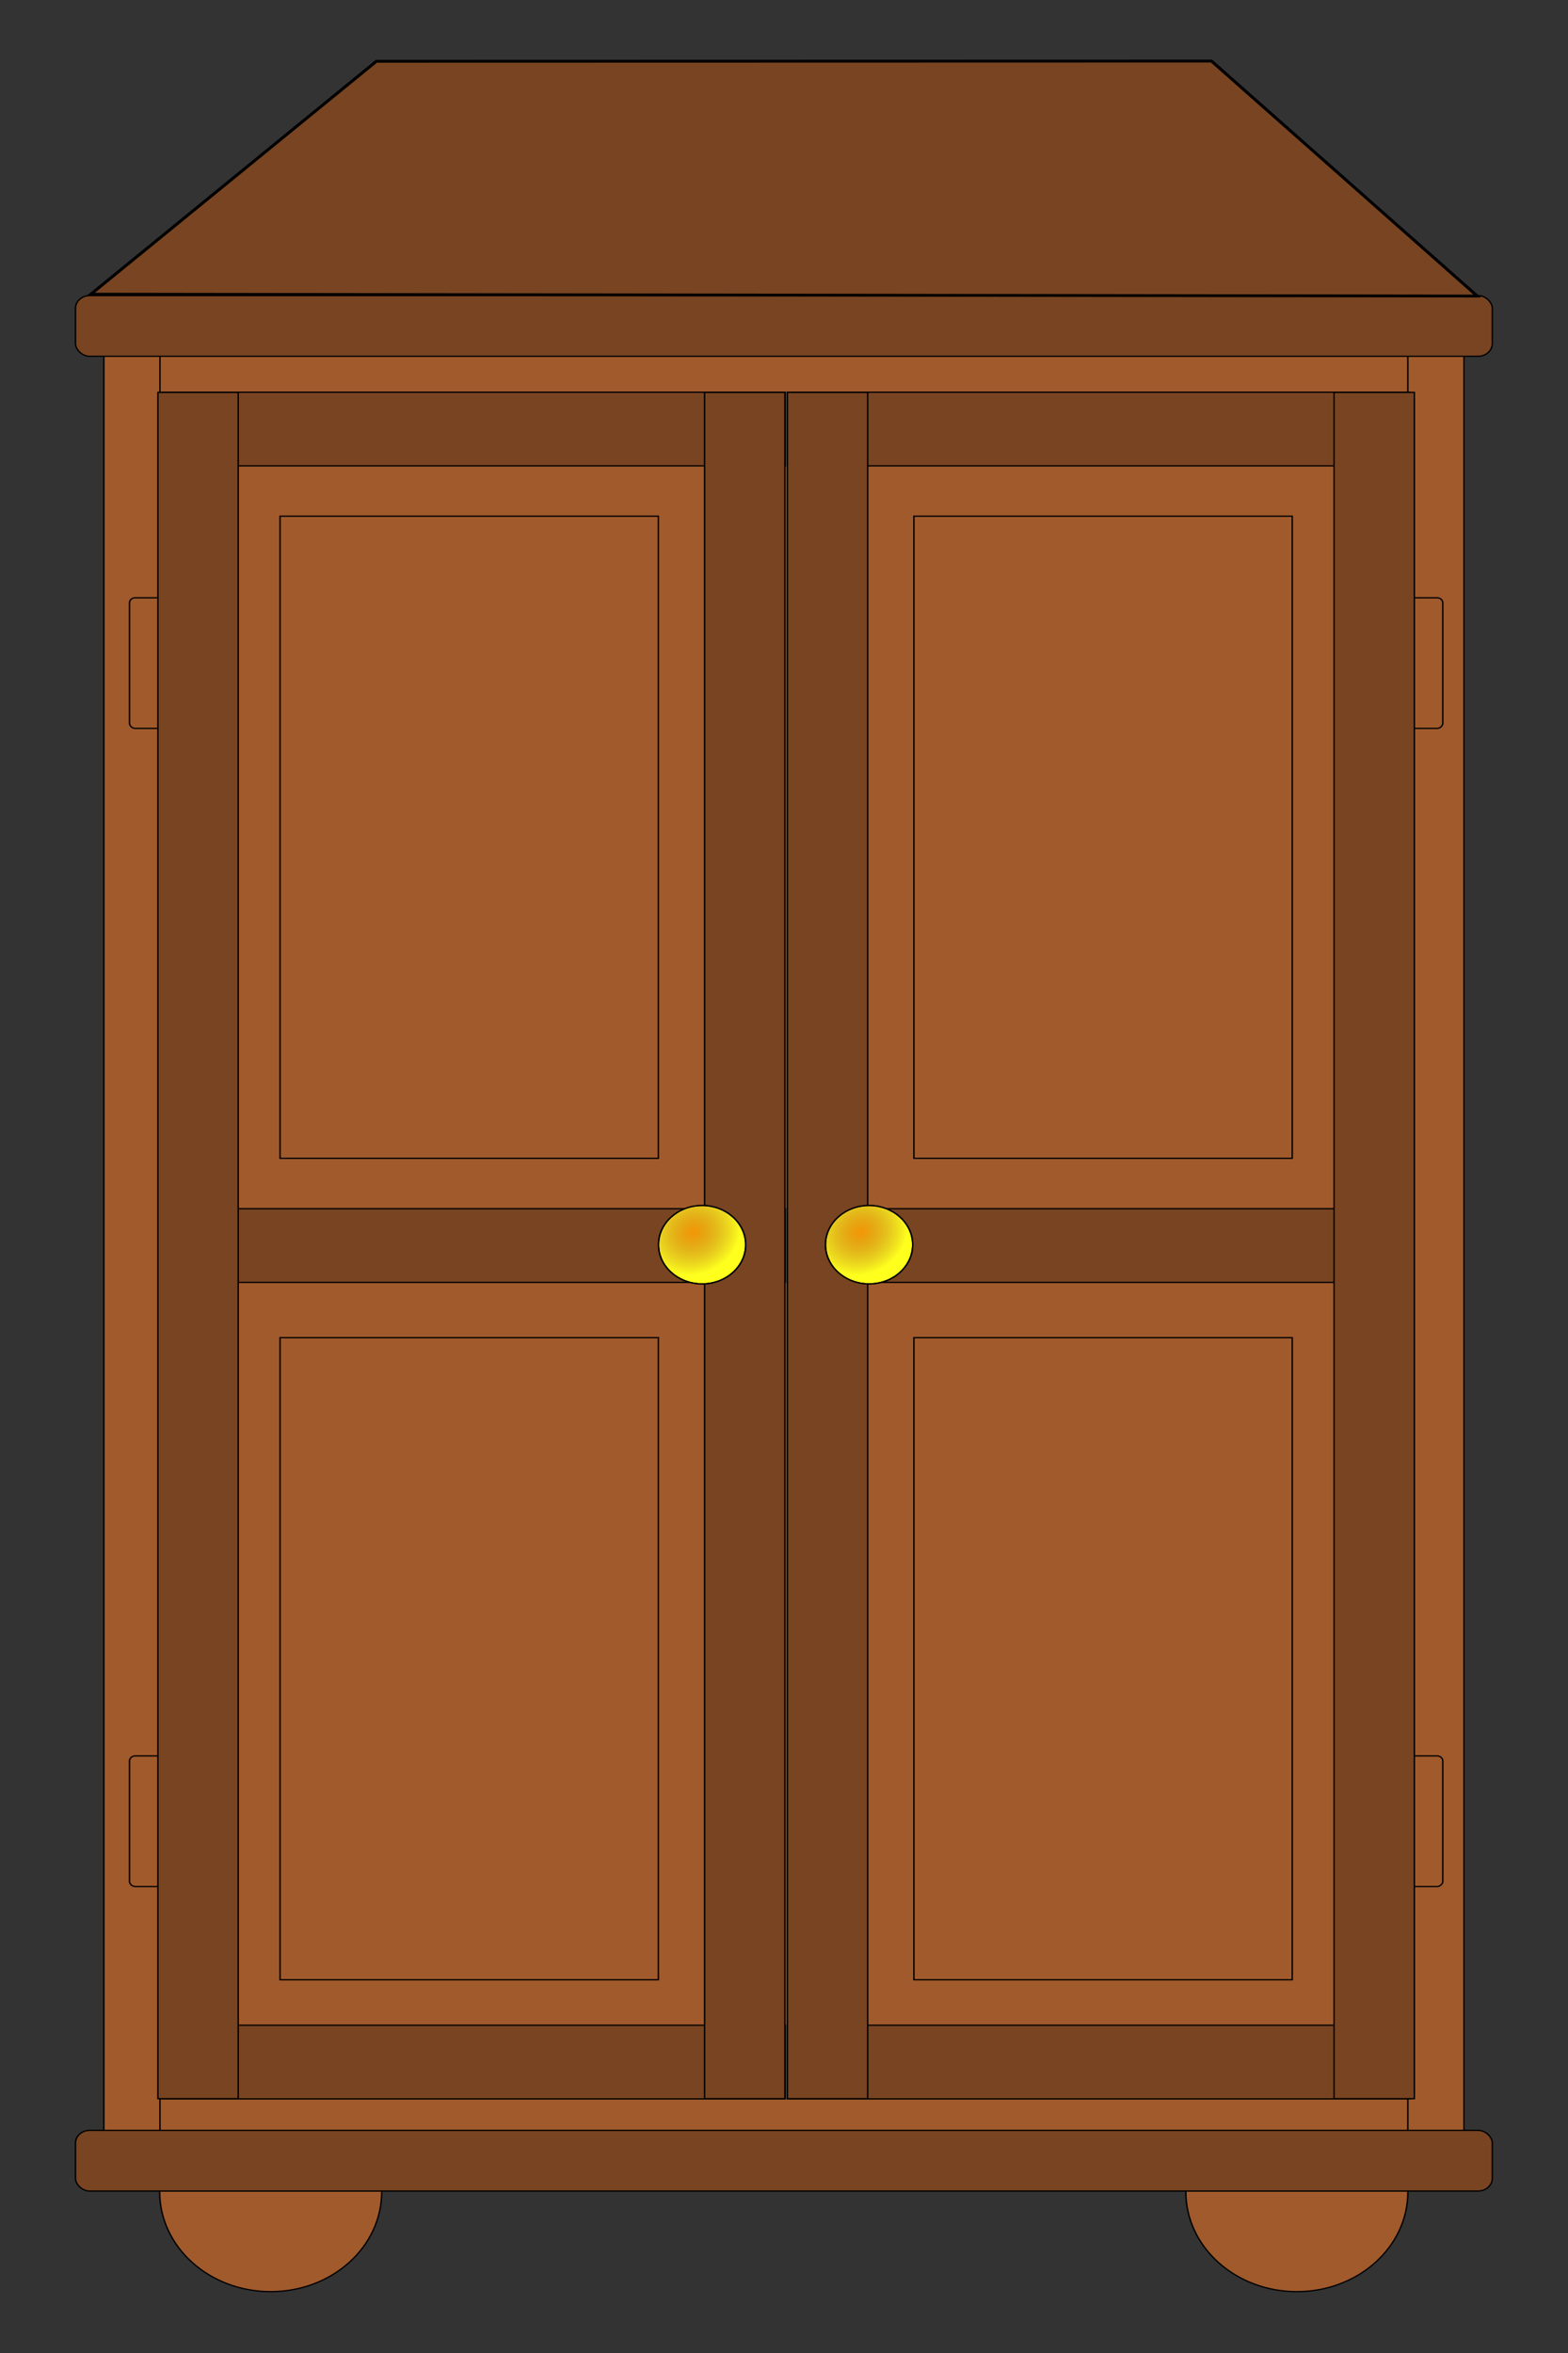 <?xml version="1.0" encoding="UTF-8" standalone="no"?>
<!-- Created with Inkscape (http://www.inkscape.org/) -->

<svg
   xmlns:dc="http://purl.org/dc/elements/1.1/"
   xmlns:cc="http://creativecommons.org/ns#"
   xmlns:rdf="http://www.w3.org/1999/02/22-rdf-syntax-ns#"
   xmlns:svg="http://www.w3.org/2000/svg"
   xmlns="http://www.w3.org/2000/svg"
   xmlns:xlink="http://www.w3.org/1999/xlink"
   xmlns:sodipodi="http://sodipodi.sourceforge.net/DTD/sodipodi-0.dtd"
   xmlns:inkscape="http://www.inkscape.org/namespaces/inkscape"
   width="500"
   height="750"
   id="svg2"
   sodipodi:version="0.32"
   inkscape:version="0.48.1 r9760"
   sodipodi:docname="Stellaris_Cupboard.svg"
   inkscape:output_extension="org.inkscape.output.svg.inkscape"
   version="1.0">
  <rect width="100%" height="100%" fill="#333333" stroke="none"/>
  <defs
     id="defs4">
    <linearGradient
       id="linearGradient5696">
      <stop
         style="stop-color:#f49705;stop-opacity:1;"
         offset="0"
         id="stop5698" />
      <stop
         style="stop-color:#a05a2c;stop-opacity:0;"
         offset="1"
         id="stop5700" />
    </linearGradient>
    <inkscape:perspective
       sodipodi:type="inkscape:persp3d"
       inkscape:vp_x="0 : 526.18109 : 1"
       inkscape:vp_y="0 : 1000 : 0"
       inkscape:vp_z="744.09448 : 526.18109 : 1"
       inkscape:persp3d-origin="372.04724 : 350.78739 : 1"
       id="perspective10" />
    <radialGradient
       inkscape:collect="always"
       xlink:href="#linearGradient5696-8"
       id="radialGradient5702-7"
       cx="-79.317"
       cy="320.099"
       fx="-79.317"
       fy="320.099"
       r="27.348"
       gradientUnits="userSpaceOnUse" />
    <linearGradient
       id="linearGradient5696-8">
      <stop
         style="stop-color:#f4e405;stop-opacity:1;"
         offset="0"
         id="stop5698-6" />
      <stop
         style="stop-color:#a05a2c;stop-opacity:0;"
         offset="1"
         id="stop5700-0" />
    </linearGradient>
    <radialGradient
       inkscape:collect="always"
       xlink:href="#linearGradient5696-4"
       id="radialGradient5702-0"
       cx="-83.897"
       cy="316.691"
       fx="-83.897"
       fy="316.691"
       r="27.348"
       gradientUnits="userSpaceOnUse"
       gradientTransform="matrix(0.775,0.673,-0.738,0.85,214.013,98.704)" />
    <linearGradient
       id="linearGradient5696-4">
      <stop
         style="stop-color:#f49705;stop-opacity:1;"
         offset="0"
         id="stop5698-1" />
      <stop
         style="stop-color:#a05a2c;stop-opacity:0;"
         offset="1"
         id="stop5700-9" />
    </linearGradient>
    <radialGradient
       r="27.348"
       fy="316.691"
       fx="-83.897"
       cy="316.691"
       cx="-83.897"
       gradientTransform="matrix(0.775,0.673,-0.738,0.85,214.013,98.704)"
       gradientUnits="userSpaceOnUse"
       id="radialGradient5759"
       xlink:href="#linearGradient5696-4"
       inkscape:collect="always" />
    <radialGradient
       inkscape:collect="always"
       xlink:href="#linearGradient5696"
       id="radialGradient5782"
       gradientUnits="userSpaceOnUse"
       gradientTransform="matrix(0.775,0.673,-0.738,0.85,214.013,98.704)"
       cx="-83.897"
       cy="316.691"
       fx="-83.897"
       fy="316.691"
       r="27.348" />
  </defs>
  <sodipodi:namedview
     id="base"
     pagecolor="#ffffff"
     bordercolor="#666666"
     borderopacity="1.0"
     inkscape:pageopacity="0.0"
     inkscape:pageshadow="2"
     inkscape:zoom="0.39291847"
     inkscape:cx="-106.43793"
     inkscape:cy="220.96551"
     inkscape:document-units="px"
     inkscape:current-layer="layer1"
     showgrid="false"
     inkscape:window-width="1280"
     inkscape:window-height="708"
     inkscape:window-x="0"
     inkscape:window-y="26"
     showguides="true"
     inkscape:guide-bbox="true"
     inkscape:window-maximized="0" />
  <g
     inkscape:label="Ebene 1"
     inkscape:groupmode="layer"
     id="layer1"
     transform="translate(-121.892,-134.296)">
    <g
       id="g5788"
       transform="matrix(1.005,0,0,0.903,-1.893,86.725)">
      <path
         inkscape:export-ydpi="90"
         inkscape:export-xdpi="90"
         inkscape:export-filename="F:\zeitungsanzeige_200905\schrank_dunkler.png"
         transform="matrix(0.618,0,0,0.618,719.436,698.217)"
         d="m -242,207.362 c 0,31.48 -25.52,57 -57,57 -31.48,0 -57,-25.52 -57,-57 0,-31.48 25.52,-57 57,-57 31.48,0 57,25.52 57,57 z"
         sodipodi:ry="57"
         sodipodi:rx="57"
         sodipodi:cy="207.36218"
         sodipodi:cx="-299"
         id="path2551"
         style="fill:#a05a2c;fill-opacity:1;fill-rule:nonzero;stroke:#000000;stroke-width:0.728;stroke-linecap:butt;stroke-linejoin:miter;stroke-miterlimit:4;stroke-opacity:1;stroke-dasharray:none;stroke-dashoffset:0;marker:none;visibility:visible;display:inline;overflow:visible;enable-background:accumulate"
         sodipodi:type="arc" />
      <path
         inkscape:export-ydpi="90"
         inkscape:export-xdpi="90"
         inkscape:export-filename="F:\zeitungsanzeige_200905\schrank_dunkler.png"
         sodipodi:type="arc"
         style="fill:#a05a2c;fill-opacity:1;fill-rule:nonzero;stroke:#000000;stroke-width:0.728;stroke-linecap:butt;stroke-linejoin:miter;stroke-miterlimit:4;stroke-opacity:1;stroke-dasharray:none;stroke-dashoffset:0;marker:none;visibility:visible;display:inline;overflow:visible;enable-background:accumulate"
         id="path2553"
         sodipodi:cx="-299"
         sodipodi:cy="207.36218"
         sodipodi:rx="57"
         sodipodi:ry="57"
         d="m -242,207.362 c 0,31.48 -25.52,57 -57,57 -31.48,0 -57,-25.52 -57,-57 0,-31.48 25.52,-57 57,-57 31.48,0 57,25.52 57,57 z"
         transform="matrix(0.618,0,0,0.618,393.838,698.217)" />
      <rect
         inkscape:export-ydpi="90"
         inkscape:export-xdpi="90"
         inkscape:export-filename="F:\zeitungsanzeige_200905\schrank_dunkler.png"
         style="fill:#a05a2c;fill-opacity:1;fill-rule:nonzero;stroke:#666666;stroke-width:0.902;stroke-linecap:butt;stroke-linejoin:miter;stroke-miterlimit:4;stroke-opacity:1;stroke-dasharray:none;stroke-dashoffset:0;marker:none;visibility:visible;display:inline;overflow:visible;enable-background:accumulate"
         id="rect2555"
         width="430.829"
         height="628.747"
         x="156.477"
         y="177.945"
         rx="2.3927738e-05"
         ry="1.1535854e-05" />
      <rect
         inkscape:export-ydpi="90"
         inkscape:export-xdpi="90"
         inkscape:export-filename="F:\zeitungsanzeige_200905\schrank_dunkler.png"
         style="fill:#a05a2c;fill-opacity:1;fill-rule:nonzero;stroke:#666666;stroke-width:0.152;stroke-linecap:butt;stroke-linejoin:miter;stroke-miterlimit:4;stroke-opacity:1;stroke-dasharray:none;stroke-dashoffset:0;marker:none;visibility:visible;display:inline;overflow:visible;enable-background:accumulate"
         id="rect2557"
         width="431.579"
         height="17.838"
         x="156.102"
         y="789.229"
         rx="2.3969389e-05"
         ry="3.2727863e-07" />
      <rect
         inkscape:export-ydpi="90"
         inkscape:export-xdpi="90"
         inkscape:export-filename="F:\zeitungsanzeige_200905\schrank_dunkler.png"
         ry="3.2727863e-07"
         rx="2.3969389e-05"
         y="177.57"
         x="156.102"
         height="17.838"
         width="431.579"
         id="rect2559"
         style="fill:#a05a2c;fill-opacity:1;fill-rule:nonzero;stroke:#666666;stroke-width:0.152;stroke-linecap:butt;stroke-linejoin:miter;stroke-miterlimit:4;stroke-opacity:1;stroke-dasharray:none;stroke-dashoffset:0;marker:none;visibility:visible;display:inline;overflow:visible;enable-background:accumulate" />
      <rect
         inkscape:export-ydpi="90"
         inkscape:export-xdpi="90"
         inkscape:export-filename="F:\zeitungsanzeige_200905\schrank_dunkler.png"
         ry="1.1549038e-05"
         rx="9.8888654e-07"
         y="177.586"
         x="156.118"
         height="629.466"
         width="17.805"
         id="rect2561"
         style="fill:#a05a2c;fill-opacity:1;fill-rule:nonzero;stroke:#000000;stroke-width:0.45;stroke-linecap:butt;stroke-linejoin:miter;stroke-miterlimit:4;stroke-opacity:1;stroke-dasharray:none;stroke-dashoffset:0;marker:none;visibility:visible;display:inline;overflow:visible;enable-background:accumulate" />
      <rect
         inkscape:export-ydpi="90"
         inkscape:export-xdpi="90"
         inkscape:export-filename="F:\zeitungsanzeige_200905\schrank_dunkler.png"
         style="fill:#a05a2c;fill-opacity:1;fill-rule:nonzero;stroke:#000000;stroke-width:0.45;stroke-linecap:butt;stroke-linejoin:miter;stroke-miterlimit:4;stroke-opacity:1;stroke-dasharray:none;stroke-dashoffset:0;marker:none;visibility:visible;display:inline;overflow:visible;enable-background:accumulate"
         id="rect2564"
         width="17.805"
         height="629.466"
         x="569.86"
         y="177.586"
         rx="9.8888654e-07"
         ry="1.1549038e-05" />
      <rect
         inkscape:export-ydpi="90"
         inkscape:export-xdpi="90"
         inkscape:export-filename="F:\zeitungsanzeige_200905\schrank_dunkler.png"
         ry="4.497"
         rx="4.497"
         y="157.021"
         x="147.117"
         height="21.418"
         width="449.55"
         id="rect2566"
         style="fill:#784421;fill-opacity:1;fill-rule:nonzero;stroke:#000000;stroke-width:0.45;stroke-linecap:butt;stroke-linejoin:miter;stroke-miterlimit:4;stroke-opacity:1;stroke-dasharray:none;stroke-dashoffset:0;marker:none;visibility:visible;display:inline;overflow:visible;enable-background:accumulate" />
      <rect
         inkscape:export-ydpi="90"
         inkscape:export-xdpi="90"
         inkscape:export-filename="F:\zeitungsanzeige_200905\schrank_dunkler.png"
         style="fill:#784421;fill-opacity:1;fill-rule:nonzero;stroke:#000000;stroke-width:0.45;stroke-linecap:butt;stroke-linejoin:miter;stroke-miterlimit:4;stroke-opacity:1;stroke-dasharray:none;stroke-dashoffset:0;marker:none;visibility:visible;display:inline;overflow:visible;enable-background:accumulate"
         id="rect2568"
         width="449.55"
         height="21.418"
         x="147.117"
         y="804.66"
         rx="4.497"
         ry="4.497" />
      <rect
         inkscape:export-ydpi="90"
         inkscape:export-xdpi="90"
         inkscape:export-filename="F:\zeitungsanzeige_200905\schrank_dunkler.png"
         ry="1.799"
         rx="1.799"
         style="fill:#a05a2c;fill-opacity:1;fill-rule:nonzero;stroke:#000000;stroke-width:0.45;stroke-linecap:butt;stroke-linejoin:miter;stroke-miterlimit:4;stroke-opacity:1;stroke-dasharray:none;stroke-dashoffset:0;marker:none;visibility:visible;display:inline;overflow:visible;enable-background:accumulate"
         id="rect2722"
         width="10.334"
         height="46.109"
         x="164.257"
         y="263.686" />
      <rect
         inkscape:export-ydpi="90"
         inkscape:export-xdpi="90"
         inkscape:export-filename="F:\zeitungsanzeige_200905\schrank_dunkler.png"
         y="672.486"
         x="164.257"
         height="46.109"
         width="10.334"
         id="rect2751"
         style="fill:#a05a2c;fill-opacity:1;fill-rule:nonzero;stroke:#000000;stroke-width:0.45;stroke-linecap:butt;stroke-linejoin:miter;stroke-miterlimit:4;stroke-opacity:1;stroke-dasharray:none;stroke-dashoffset:0;marker:none;visibility:visible;display:inline;overflow:visible;enable-background:accumulate"
         rx="1.799"
         ry="1.799" />
      <rect
         inkscape:export-ydpi="90"
         inkscape:export-xdpi="90"
         inkscape:export-filename="F:\zeitungsanzeige_200905\schrank_dunkler.png"
         ry="1.0869235e-05"
         y="191.473"
         x="174.957"
         height="601.696"
         width="196.96"
         id="rect2572"
         style="fill:#a05a2c;fill-opacity:1;fill-rule:nonzero;stroke:none;stroke-width:1.03;marker:none;visibility:visible;display:inline;overflow:visible;enable-background:accumulate" />
      <rect
         inkscape:export-ydpi="90"
         inkscape:export-xdpi="90"
         inkscape:export-filename="F:\zeitungsanzeige_200905\schrank_dunkler.png"
         style="fill:#784421;fill-opacity:1;fill-rule:nonzero;stroke:#000000;stroke-width:0.45;stroke-linecap:butt;stroke-linejoin:miter;stroke-miterlimit:4;stroke-opacity:1;stroke-dasharray:none;stroke-dashoffset:0;marker:none;visibility:visible;display:inline;overflow:visible;enable-background:accumulate"
         id="rect2574"
         width="197.688"
         height="26.007"
         x="174.593"
         y="767.547"
         ry="4.6979571e-07" />
      <rect
         inkscape:export-ydpi="90"
         inkscape:export-xdpi="90"
         inkscape:export-filename="F:\zeitungsanzeige_200905\schrank_dunkler.png"
         ry="4.6979571e-07"
         y="191.118"
         x="174.593"
         height="26.007"
         width="197.688"
         id="rect2576"
         style="fill:#784421;fill-opacity:1;fill-rule:nonzero;stroke:#000000;stroke-width:0.45;stroke-linecap:butt;stroke-linejoin:miter;stroke-miterlimit:4;stroke-opacity:1;stroke-dasharray:none;stroke-dashoffset:0;marker:none;visibility:visible;display:inline;overflow:visible;enable-background:accumulate" />
      <rect
         inkscape:export-ydpi="90"
         inkscape:export-xdpi="90"
         inkscape:export-filename="F:\zeitungsanzeige_200905\schrank_dunkler.png"
         style="fill:#784421;fill-opacity:1;fill-rule:nonzero;stroke:#000000;stroke-width:0.45;stroke-linecap:butt;stroke-linejoin:miter;stroke-miterlimit:4;stroke-opacity:1;stroke-dasharray:none;stroke-dashoffset:0;marker:none;visibility:visible;display:inline;overflow:visible;enable-background:accumulate"
         id="rect2578"
         width="197.688"
         height="26.007"
         x="174.593"
         y="479.332"
         ry="4.6979571e-07" />
      <rect
         inkscape:export-ydpi="90"
         inkscape:export-xdpi="90"
         inkscape:export-filename="F:\zeitungsanzeige_200905\schrank_dunkler.png"
         style="fill:#784421;fill-opacity:1;fill-rule:nonzero;stroke:#000000;stroke-width:0.45;stroke-linecap:butt;stroke-linejoin:miter;stroke-miterlimit:4;stroke-opacity:1;stroke-dasharray:none;stroke-dashoffset:0;marker:none;visibility:visible;display:inline;overflow:visible;enable-background:accumulate"
         id="rect2580"
         width="25.479"
         height="602.294"
         x="173.273"
         y="191.189"
         ry="1.0880032e-05" />
      <rect
         inkscape:export-ydpi="90"
         inkscape:export-xdpi="90"
         inkscape:export-filename="F:\zeitungsanzeige_200905\schrank_dunkler.png"
         ry="1.0880032e-05"
         y="191.189"
         x="346.732"
         height="602.294"
         width="25.479"
         id="rect2582"
         style="fill:#784421;fill-opacity:1;fill-rule:nonzero;stroke:#000000;stroke-width:0.45;stroke-linecap:butt;stroke-linejoin:miter;stroke-miterlimit:4;stroke-opacity:1;stroke-dasharray:none;stroke-dashoffset:0;marker:none;visibility:visible;display:inline;overflow:visible;enable-background:accumulate" />
      <rect
         inkscape:export-ydpi="90"
         inkscape:export-xdpi="90"
         inkscape:export-filename="F:\zeitungsanzeige_200905\schrank_dunkler.png"
         style="fill:#a05a2c;fill-opacity:1;fill-rule:nonzero;stroke:#000000;stroke-width:0.45;stroke-linecap:butt;stroke-linejoin:miter;stroke-miterlimit:4;stroke-opacity:1;stroke-dasharray:none;stroke-dashoffset:0;marker:none;visibility:visible;display:inline;overflow:visible;enable-background:accumulate"
         id="rect2584"
         width="120.036"
         height="226.659"
         x="212.03"
         y="524.845"
         ry="4.0944492e-06" />
      <rect
         inkscape:export-ydpi="90"
         inkscape:export-xdpi="90"
         inkscape:export-filename="F:\zeitungsanzeige_200905\schrank_dunkler.png"
         ry="4.0944492e-06"
         y="234.884"
         x="212.03"
         height="226.659"
         width="120.036"
         id="rect2586"
         style="fill:#a05a2c;fill-opacity:1;fill-rule:nonzero;stroke:#000000;stroke-width:0.45;stroke-linecap:butt;stroke-linejoin:miter;stroke-miterlimit:4;stroke-opacity:1;stroke-dasharray:none;stroke-dashoffset:0;marker:none;visibility:visible;display:inline;overflow:visible;enable-background:accumulate" />
      <rect
         transform="scale(-1,1)"
         y="263.686"
         x="-580.951"
         height="46.109"
         width="10.334"
         id="rect2609"
         style="fill:#a05a2c;fill-opacity:1;fill-rule:nonzero;stroke:#000000;stroke-width:0.45;stroke-linecap:butt;stroke-linejoin:miter;stroke-miterlimit:4;stroke-opacity:1;stroke-dasharray:none;stroke-dashoffset:0;marker:none;visibility:visible;display:inline;overflow:visible;enable-background:accumulate"
         rx="1.799"
         ry="1.799"
         inkscape:export-filename="F:\zeitungsanzeige_200905\schrank_dunkler.png"
         inkscape:export-xdpi="90"
         inkscape:export-ydpi="90" />
      <rect
         transform="scale(-1,1)"
         ry="1.799"
         rx="1.799"
         style="fill:#a05a2c;fill-opacity:1;fill-rule:nonzero;stroke:#000000;stroke-width:0.45;stroke-linecap:butt;stroke-linejoin:miter;stroke-miterlimit:4;stroke-opacity:1;stroke-dasharray:none;stroke-dashoffset:0;marker:none;visibility:visible;display:inline;overflow:visible;enable-background:accumulate"
         id="rect2611"
         width="10.334"
         height="46.109"
         x="-580.951"
         y="672.486"
         inkscape:export-filename="F:\zeitungsanzeige_200905\schrank_dunkler.png"
         inkscape:export-xdpi="90"
         inkscape:export-ydpi="90" />
      <rect
         transform="scale(-1,1)"
         style="fill:#a05a2c;fill-opacity:1;fill-rule:nonzero;stroke:none;stroke-width:1.03;marker:none;visibility:visible;display:inline;overflow:visible;enable-background:accumulate"
         id="rect2613"
         width="196.96"
         height="601.696"
         x="-570.252"
         y="191.473"
         ry="1.0869235e-05"
         inkscape:export-filename="F:\zeitungsanzeige_200905\schrank_dunkler.png"
         inkscape:export-xdpi="90"
         inkscape:export-ydpi="90" />
      <rect
         transform="scale(-1,1)"
         ry="4.6979571e-07"
         y="767.547"
         x="-570.616"
         height="26.007"
         width="197.688"
         id="rect2615"
         style="fill:#784421;fill-opacity:1;fill-rule:nonzero;stroke:#000000;stroke-width:0.45;stroke-linecap:butt;stroke-linejoin:miter;stroke-miterlimit:4;stroke-opacity:1;stroke-dasharray:none;stroke-dashoffset:0;marker:none;visibility:visible;display:inline;overflow:visible;enable-background:accumulate"
         inkscape:export-filename="F:\zeitungsanzeige_200905\schrank_dunkler.png"
         inkscape:export-xdpi="90"
         inkscape:export-ydpi="90" />
      <rect
         transform="scale(-1,1)"
         style="fill:#784421;fill-opacity:1;fill-rule:nonzero;stroke:#000000;stroke-width:0.45;stroke-linecap:butt;stroke-linejoin:miter;stroke-miterlimit:4;stroke-opacity:1;stroke-dasharray:none;stroke-dashoffset:0;marker:none;visibility:visible;display:inline;overflow:visible;enable-background:accumulate"
         id="rect2617"
         width="197.688"
         height="26.007"
         x="-570.616"
         y="191.118"
         ry="4.6979571e-07"
         inkscape:export-filename="F:\zeitungsanzeige_200905\schrank_dunkler.png"
         inkscape:export-xdpi="90"
         inkscape:export-ydpi="90" />
      <rect
         transform="scale(-1,1)"
         ry="4.6979571e-07"
         y="479.332"
         x="-570.616"
         height="26.007"
         width="197.688"
         id="rect2619"
         style="fill:#784421;fill-opacity:1;fill-rule:nonzero;stroke:#000000;stroke-width:0.45;stroke-linecap:butt;stroke-linejoin:miter;stroke-miterlimit:4;stroke-opacity:1;stroke-dasharray:none;stroke-dashoffset:0;marker:none;visibility:visible;display:inline;overflow:visible;enable-background:accumulate"
         inkscape:export-filename="F:\zeitungsanzeige_200905\schrank_dunkler.png"
         inkscape:export-xdpi="90"
         inkscape:export-ydpi="90" />
      <rect
         transform="scale(-1,1)"
         ry="1.0880032e-05"
         y="191.189"
         x="-571.935"
         height="602.294"
         width="25.479"
         id="rect2621"
         style="fill:#784421;fill-opacity:1;fill-rule:nonzero;stroke:#000000;stroke-width:0.45;stroke-linecap:butt;stroke-linejoin:miter;stroke-miterlimit:4;stroke-opacity:1;stroke-dasharray:none;stroke-dashoffset:0;marker:none;visibility:visible;display:inline;overflow:visible;enable-background:accumulate"
         inkscape:export-filename="F:\zeitungsanzeige_200905\schrank_dunkler.png"
         inkscape:export-xdpi="90"
         inkscape:export-ydpi="90" />
      <rect
         transform="scale(-1,1)"
         style="fill:#784421;fill-opacity:1;fill-rule:nonzero;stroke:#000000;stroke-width:0.45;stroke-linecap:butt;stroke-linejoin:miter;stroke-miterlimit:4;stroke-opacity:1;stroke-dasharray:none;stroke-dashoffset:0;marker:none;visibility:visible;display:inline;overflow:visible;enable-background:accumulate"
         id="rect2623"
         width="25.479"
         height="602.294"
         x="-398.477"
         y="191.189"
         ry="1.0880032e-05"
         inkscape:export-filename="F:\zeitungsanzeige_200905\schrank_dunkler.png"
         inkscape:export-xdpi="90"
         inkscape:export-ydpi="90" />
      <rect
         transform="scale(-1,1)"
         ry="4.0944492e-06"
         y="524.845"
         x="-533.179"
         height="226.659"
         width="120.036"
         id="rect2625"
         style="fill:#a05a2c;fill-opacity:1;fill-rule:nonzero;stroke:#000000;stroke-width:0.45;stroke-linecap:butt;stroke-linejoin:miter;stroke-miterlimit:4;stroke-opacity:1;stroke-dasharray:none;stroke-dashoffset:0;marker:none;visibility:visible;display:inline;overflow:visible;enable-background:accumulate"
         inkscape:export-filename="F:\zeitungsanzeige_200905\schrank_dunkler.png"
         inkscape:export-xdpi="90"
         inkscape:export-ydpi="90" />
      <rect
         transform="scale(-1,1)"
         style="fill:#a05a2c;fill-opacity:1;fill-rule:nonzero;stroke:#000000;stroke-width:0.45;stroke-linecap:butt;stroke-linejoin:miter;stroke-miterlimit:4;stroke-opacity:1;stroke-dasharray:none;stroke-dashoffset:0;marker:none;visibility:visible;display:inline;overflow:visible;enable-background:accumulate"
         id="rect2627"
         width="120.036"
         height="226.659"
         x="-533.179"
         y="234.884"
         ry="4.0944492e-06"
         inkscape:export-filename="F:\zeitungsanzeige_200905\schrank_dunkler.png"
         inkscape:export-xdpi="90"
         inkscape:export-ydpi="90" />
      <g
         transform="translate(316.868,33.911)"
         id="g5738">
        <path
           sodipodi:type="arc"
           style="fill:#ffff1d;fill-opacity:1;stroke:#000000;stroke-width:0.875"
           id="path2691-0"
           sodipodi:cx="-79.316666"
           sodipodi:cy="320.0994"
           sodipodi:rx="26.911011"
           sodipodi:ry="26.911011"
           d="m -52.406,320.099 c 0,14.863 -12.048,26.911 -26.911,26.911 -14.863,0 -26.911,-12.048 -26.911,-26.911 0,-14.863 12.048,-26.911 26.911,-26.911 14.863,0 26.911,12.048 26.911,26.911 z"
           transform="matrix(0.514,0,0,0.514,69.84,293.597)"
           inkscape:export-filename="F:\zeitungsanzeige_200905\schrank_dunkler.png"
           inkscape:export-xdpi="90"
           inkscape:export-ydpi="90" />
        <path
           sodipodi:type="arc"
           style="fill:url(#radialGradient5782);fill-opacity:1;stroke:#000000;stroke-width:0.875"
           id="path2691"
           sodipodi:cx="-79.316666"
           sodipodi:cy="320.0994"
           sodipodi:rx="26.911011"
           sodipodi:ry="26.911011"
           d="m -52.406,320.099 c 0,14.863 -12.048,26.911 -26.911,26.911 -14.863,0 -26.911,-12.048 -26.911,-26.911 0,-14.863 12.048,-26.911 26.911,-26.911 14.863,0 26.911,12.048 26.911,26.911 z"
           transform="matrix(0.514,0,0,0.514,69.84,293.597)"
           inkscape:export-filename="F:\zeitungsanzeige_200905\schrank_dunkler.png"
           inkscape:export-xdpi="90"
           inkscape:export-ydpi="90" />
      </g>
      <g
         id="g5738-4"
         transform="translate(369.853,33.911)">
        <path
           sodipodi:type="arc"
           style="fill:#ffff1d;fill-opacity:1;stroke:#000000;stroke-width:0.875"
           id="path2691-0-1"
           sodipodi:cx="-79.316666"
           sodipodi:cy="320.0994"
           sodipodi:rx="26.911011"
           sodipodi:ry="26.911011"
           d="m -52.406,320.099 c 0,14.863 -12.048,26.911 -26.911,26.911 -14.863,0 -26.911,-12.048 -26.911,-26.911 0,-14.863 12.048,-26.911 26.911,-26.911 14.863,0 26.911,12.048 26.911,26.911 z"
           transform="matrix(0.514,0,0,0.514,69.84,293.597)"
           inkscape:export-filename="F:\zeitungsanzeige_200905\schrank_dunkler.png"
           inkscape:export-xdpi="90"
           inkscape:export-ydpi="90" />
        <path
           sodipodi:type="arc"
           style="fill:url(#radialGradient5759);fill-opacity:1;stroke:#000000;stroke-width:0.875"
           id="path2691-4"
           sodipodi:cx="-79.316666"
           sodipodi:cy="320.0994"
           sodipodi:rx="26.911011"
           sodipodi:ry="26.911011"
           d="m -52.406,320.099 c 0,14.863 -12.048,26.911 -26.911,26.911 -14.863,0 -26.911,-12.048 -26.911,-26.911 0,-14.863 12.048,-26.911 26.911,-26.911 14.863,0 26.911,12.048 26.911,26.911 z"
           transform="matrix(0.514,0,0,0.514,69.84,293.597)"
           inkscape:export-filename="F:\zeitungsanzeige_200905\schrank_dunkler.png"
           inkscape:export-xdpi="90"
           inkscape:export-ydpi="90" />
      </g>
      <path
         sodipodi:nodetypes="ccccc"
         transform="translate(121.892,134.296)"
         inkscape:connector-curvature="0"
         id="path5786"
         d="m 30.113,22.222 90.588,-82.206 264.976,-0.075 84.324,82.941 z"
         style="fill:#784421;fill-opacity:1;stroke:#000000;stroke-width:1px;stroke-linecap:butt;stroke-linejoin:miter;stroke-opacity:1" />
    </g>
  </g>
</svg>
